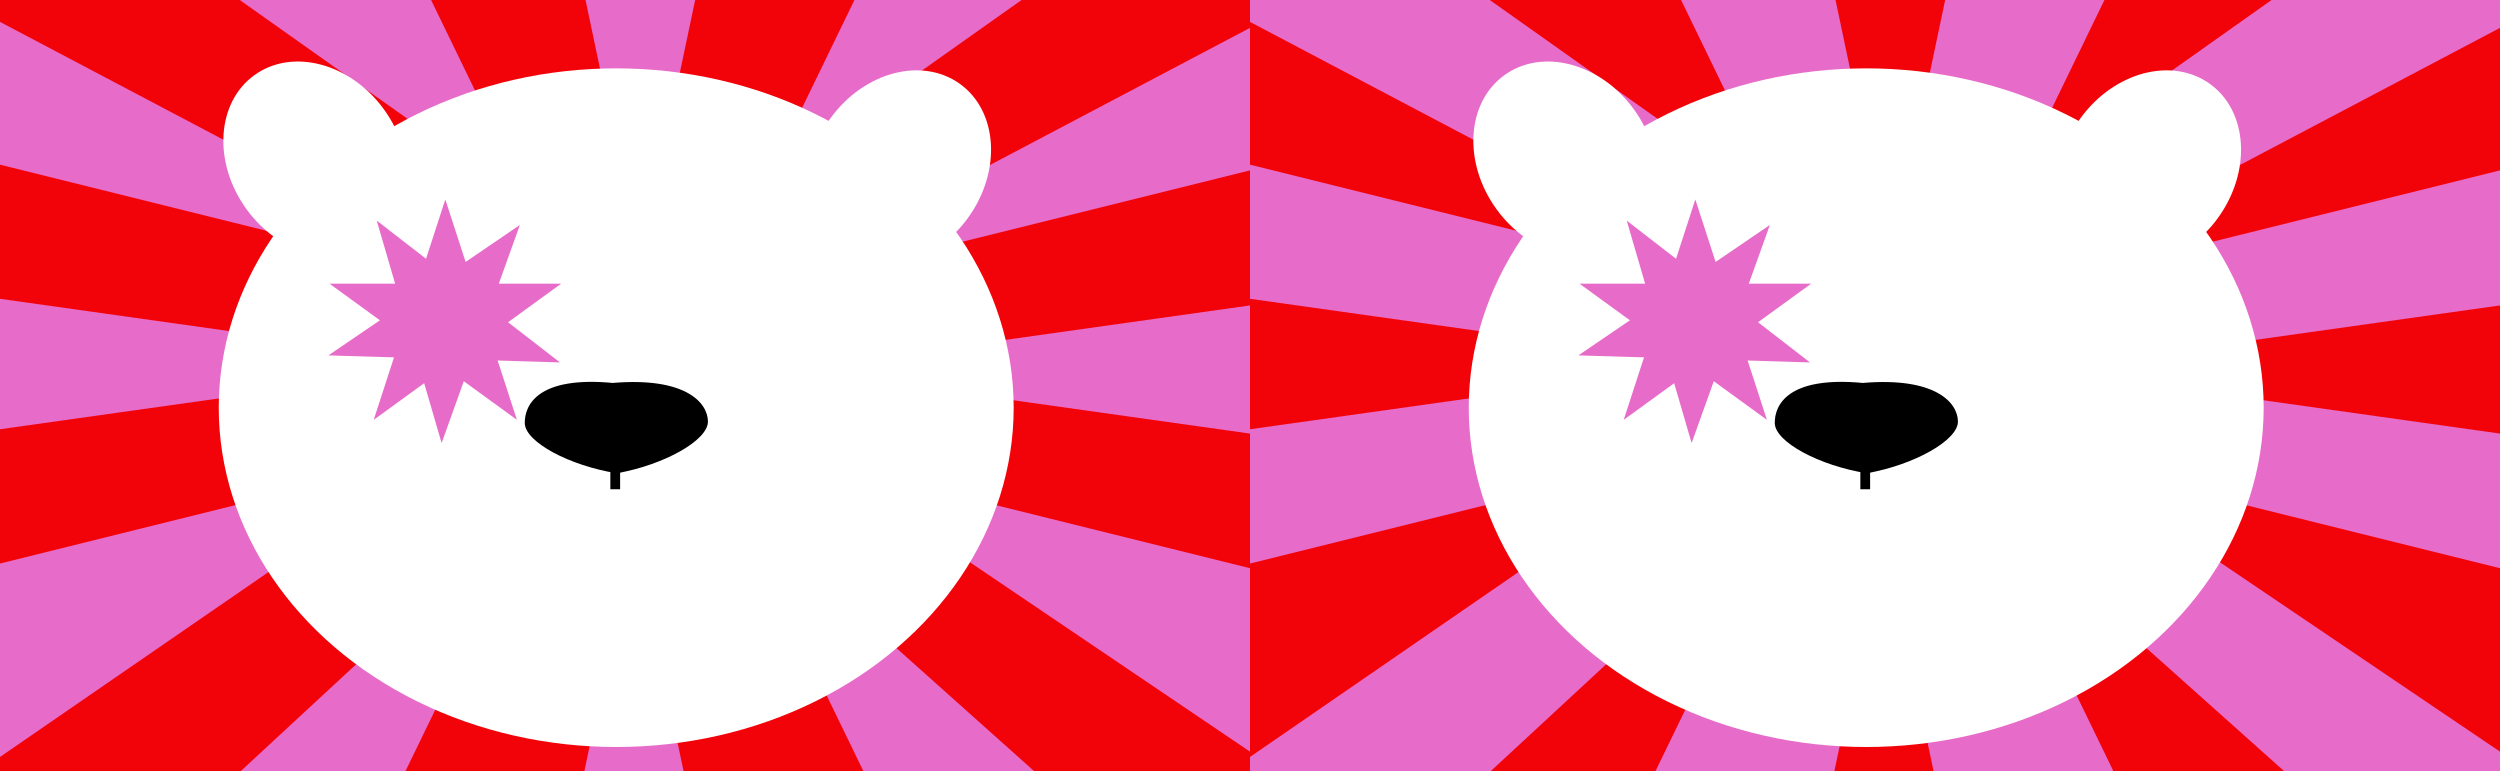 <svg width="2560" height="790" viewBox="0 0 2560 790" fill="none" xmlns="http://www.w3.org/2000/svg">
<rect x="0" y="0" width="2560" height="790" fill="#333333" stroke="none"/>
<g clip-path="url(#clip0_236_97)">
<rect width="1280" height="790" fill="white"/>
<rect y="-24" width="1292" height="814" fill="#E76BC8"/>
<path d="M589.578 831.5L405.078 810.5L613.781 380.445H684.561L589.578 831.5Z" fill="#F20309"/>
<circle cx="653.675" cy="348.273" r="51.476" fill="#F20309"/>
<path d="M238 797.5L-32.499 797.5L620.988 347.465L661.585 405.445L238 797.5Z" fill="#F20309"/>
<path d="M1096.07 822.822L1358.57 822.821L713.158 386.398L672.561 444.377L1096.07 822.822Z" fill="#F20309"/>
<path d="M-74.422 295.5L-58.925 154L620.214 322.535V393.314L-74.422 295.5Z" fill="#F20309"/>
<path d="M1345.71 303.5L1330.22 162L651.078 330.535V401.314L1345.71 303.5Z" fill="#F20309"/>
<path d="M-72.922 449.814L-57.425 591.314L621.714 422.78V352L-72.922 449.814Z" fill="#F20309"/>
<path d="M1349.71 453.814L1334.22 595.314L655.078 426.78V356L1349.71 453.814Z" fill="#F20309"/>
<path d="M-76 -17.652L220.579 -17.652L646.917 284.215L606.32 342.194L-76 -17.652Z" fill="#F20309"/>
<path d="M1367.57 -17.653L1070.99 -17.653L644.649 284.214L685.247 342.193L1367.57 -17.653Z" fill="#F20309"/>
<path d="M571.578 -133L387.078 -112L595.781 318.055H666.561L571.578 -133Z" fill="#F20309"/>
<path d="M736.06 -115L920.56 -94L711.858 336.055H641.078L736.06 -115Z" fill="#F20309"/>
<path d="M708.06 828.055L892.56 807.055L683.858 377H613.078L708.06 828.055Z" fill="#F20309"/>
<ellipse cx="322.769" cy="163.095" rx="86.967" ry="106.293" transform="rotate(-35.892 322.769 163.095)" fill="white"/>
<ellipse cx="86.967" cy="106.293" rx="86.967" ry="106.293" transform="matrix(-0.81 -0.586 -0.586 0.81 1053.54 136.97)" fill="white"/>
<ellipse cx="631" cy="417.467" rx="407" ry="347.467" fill="white"/>
<path d="M724.929 431.58C725.097 450.93 679.805 476.12 631.595 484.595C583.246 476.954 537.526 452.55 537.359 433.2C537.192 413.849 551.928 385.069 627.467 392.125C701.78 385.877 724.762 412.229 724.929 431.58Z" fill="black"/>
<line x1="630" y1="479" x2="630" y2="501" stroke="black" stroke-width="10"/>
<path d="M456 204.256L484.007 290.452H574.638L501.316 343.724L529.323 429.92L456 376.648L382.677 429.92L410.684 343.724L337.361 290.452H427.993L456 204.256Z" fill="#E76BC8"/>
<path d="M532.351 230.352L501.742 315.658L573.414 371.131L482.824 368.38L452.214 453.687L426.836 366.68L336.246 363.93L411.151 312.907L385.774 225.901L457.446 281.374L532.351 230.352Z" fill="#E76BC8"/>
</g>
<g clip-path="url(#clip1_236_97)">
<rect width="1280" height="790" transform="translate(1280)" fill="white"/>
<rect x="1280" y="-24" width="1292" height="814" fill="#F20309"/>
<path d="M1869.58 831.5L1685.08 810.5L1893.78 380.445H1964.56L1869.58 831.5Z" fill="#E76BC8"/>
<circle cx="1933.68" cy="348.273" r="51.476" fill="#E76BC8"/>
<path d="M1518 797.5L1247.5 797.5L1900.99 347.465L1941.59 405.445L1518 797.5Z" fill="#E76BC8"/>
<path d="M2376.07 822.822L2638.57 822.821L1993.16 386.398L1952.56 444.377L2376.07 822.822Z" fill="#E76BC8"/>
<path d="M1205.58 295.5L1221.08 154L1900.21 322.535V393.314L1205.58 295.5Z" fill="#E76BC8"/>
<path d="M2625.71 303.5L2610.22 162L1931.08 330.535V401.314L2625.71 303.5Z" fill="#E76BC8"/>
<path d="M1207.08 449.814L1222.58 591.314L1901.71 422.78V352L1207.08 449.814Z" fill="#E76BC8"/>
<path d="M2629.71 453.814L2614.22 595.314L1935.08 426.78V356L2629.71 453.814Z" fill="#E76BC8"/>
<path d="M1204 -17.652L1500.58 -17.652L1926.92 284.215L1886.32 342.194L1204 -17.652Z" fill="#E76BC8"/>
<path d="M2647.57 -17.653L2350.99 -17.653L1924.65 284.214L1965.25 342.193L2647.57 -17.653Z" fill="#E76BC8"/>
<path d="M1851.58 -133L1667.08 -112L1875.78 318.055H1946.56L1851.58 -133Z" fill="#E76BC8"/>
<path d="M2016.06 -115L2200.56 -94L1991.86 336.055H1921.08L2016.06 -115Z" fill="#E76BC8"/>
<path d="M1988.06 828.055L2172.56 807.055L1963.86 377H1893.08L1988.06 828.055Z" fill="#E76BC8"/>
<ellipse cx="1602.77" cy="163.095" rx="86.967" ry="106.293" transform="rotate(-35.892 1602.77 163.095)" fill="white"/>
<ellipse cx="86.967" cy="106.293" rx="86.967" ry="106.293" transform="matrix(-0.81 -0.586 -0.586 0.81 2333.54 136.97)" fill="white"/>
<ellipse cx="1911" cy="417.467" rx="407" ry="347.467" fill="white"/>
<path d="M2004.93 431.58C2005.1 450.93 1959.81 476.12 1911.6 484.595C1863.25 476.954 1817.53 452.55 1817.36 433.2C1817.19 413.849 1831.93 385.069 1907.47 392.125C1981.78 385.877 2004.76 412.229 2004.93 431.58Z" fill="black"/>
<line x1="1910" y1="479" x2="1910" y2="501" stroke="black" stroke-width="10"/>
<path d="M1736 204.256L1764.01 290.452H1854.64L1781.32 343.724L1809.32 429.92L1736 376.648L1662.68 429.92L1690.68 343.724L1617.36 290.452H1707.99L1736 204.256Z" fill="#E76BC8"/>
<path d="M1812.35 230.352L1781.74 315.658L1853.41 371.131L1762.82 368.38L1732.21 453.687L1706.84 366.68L1616.25 363.93L1691.15 312.907L1665.77 225.901L1737.45 281.374L1812.35 230.352Z" fill="#E76BC8"/>
</g>
<defs>
<clipPath id="clip0_236_97">
<rect width="1280" height="790" fill="white"/>
</clipPath>
<clipPath id="clip1_236_97">
<rect width="1280" height="790" fill="white" transform="translate(1280)"/>
</clipPath>
</defs>
</svg>
